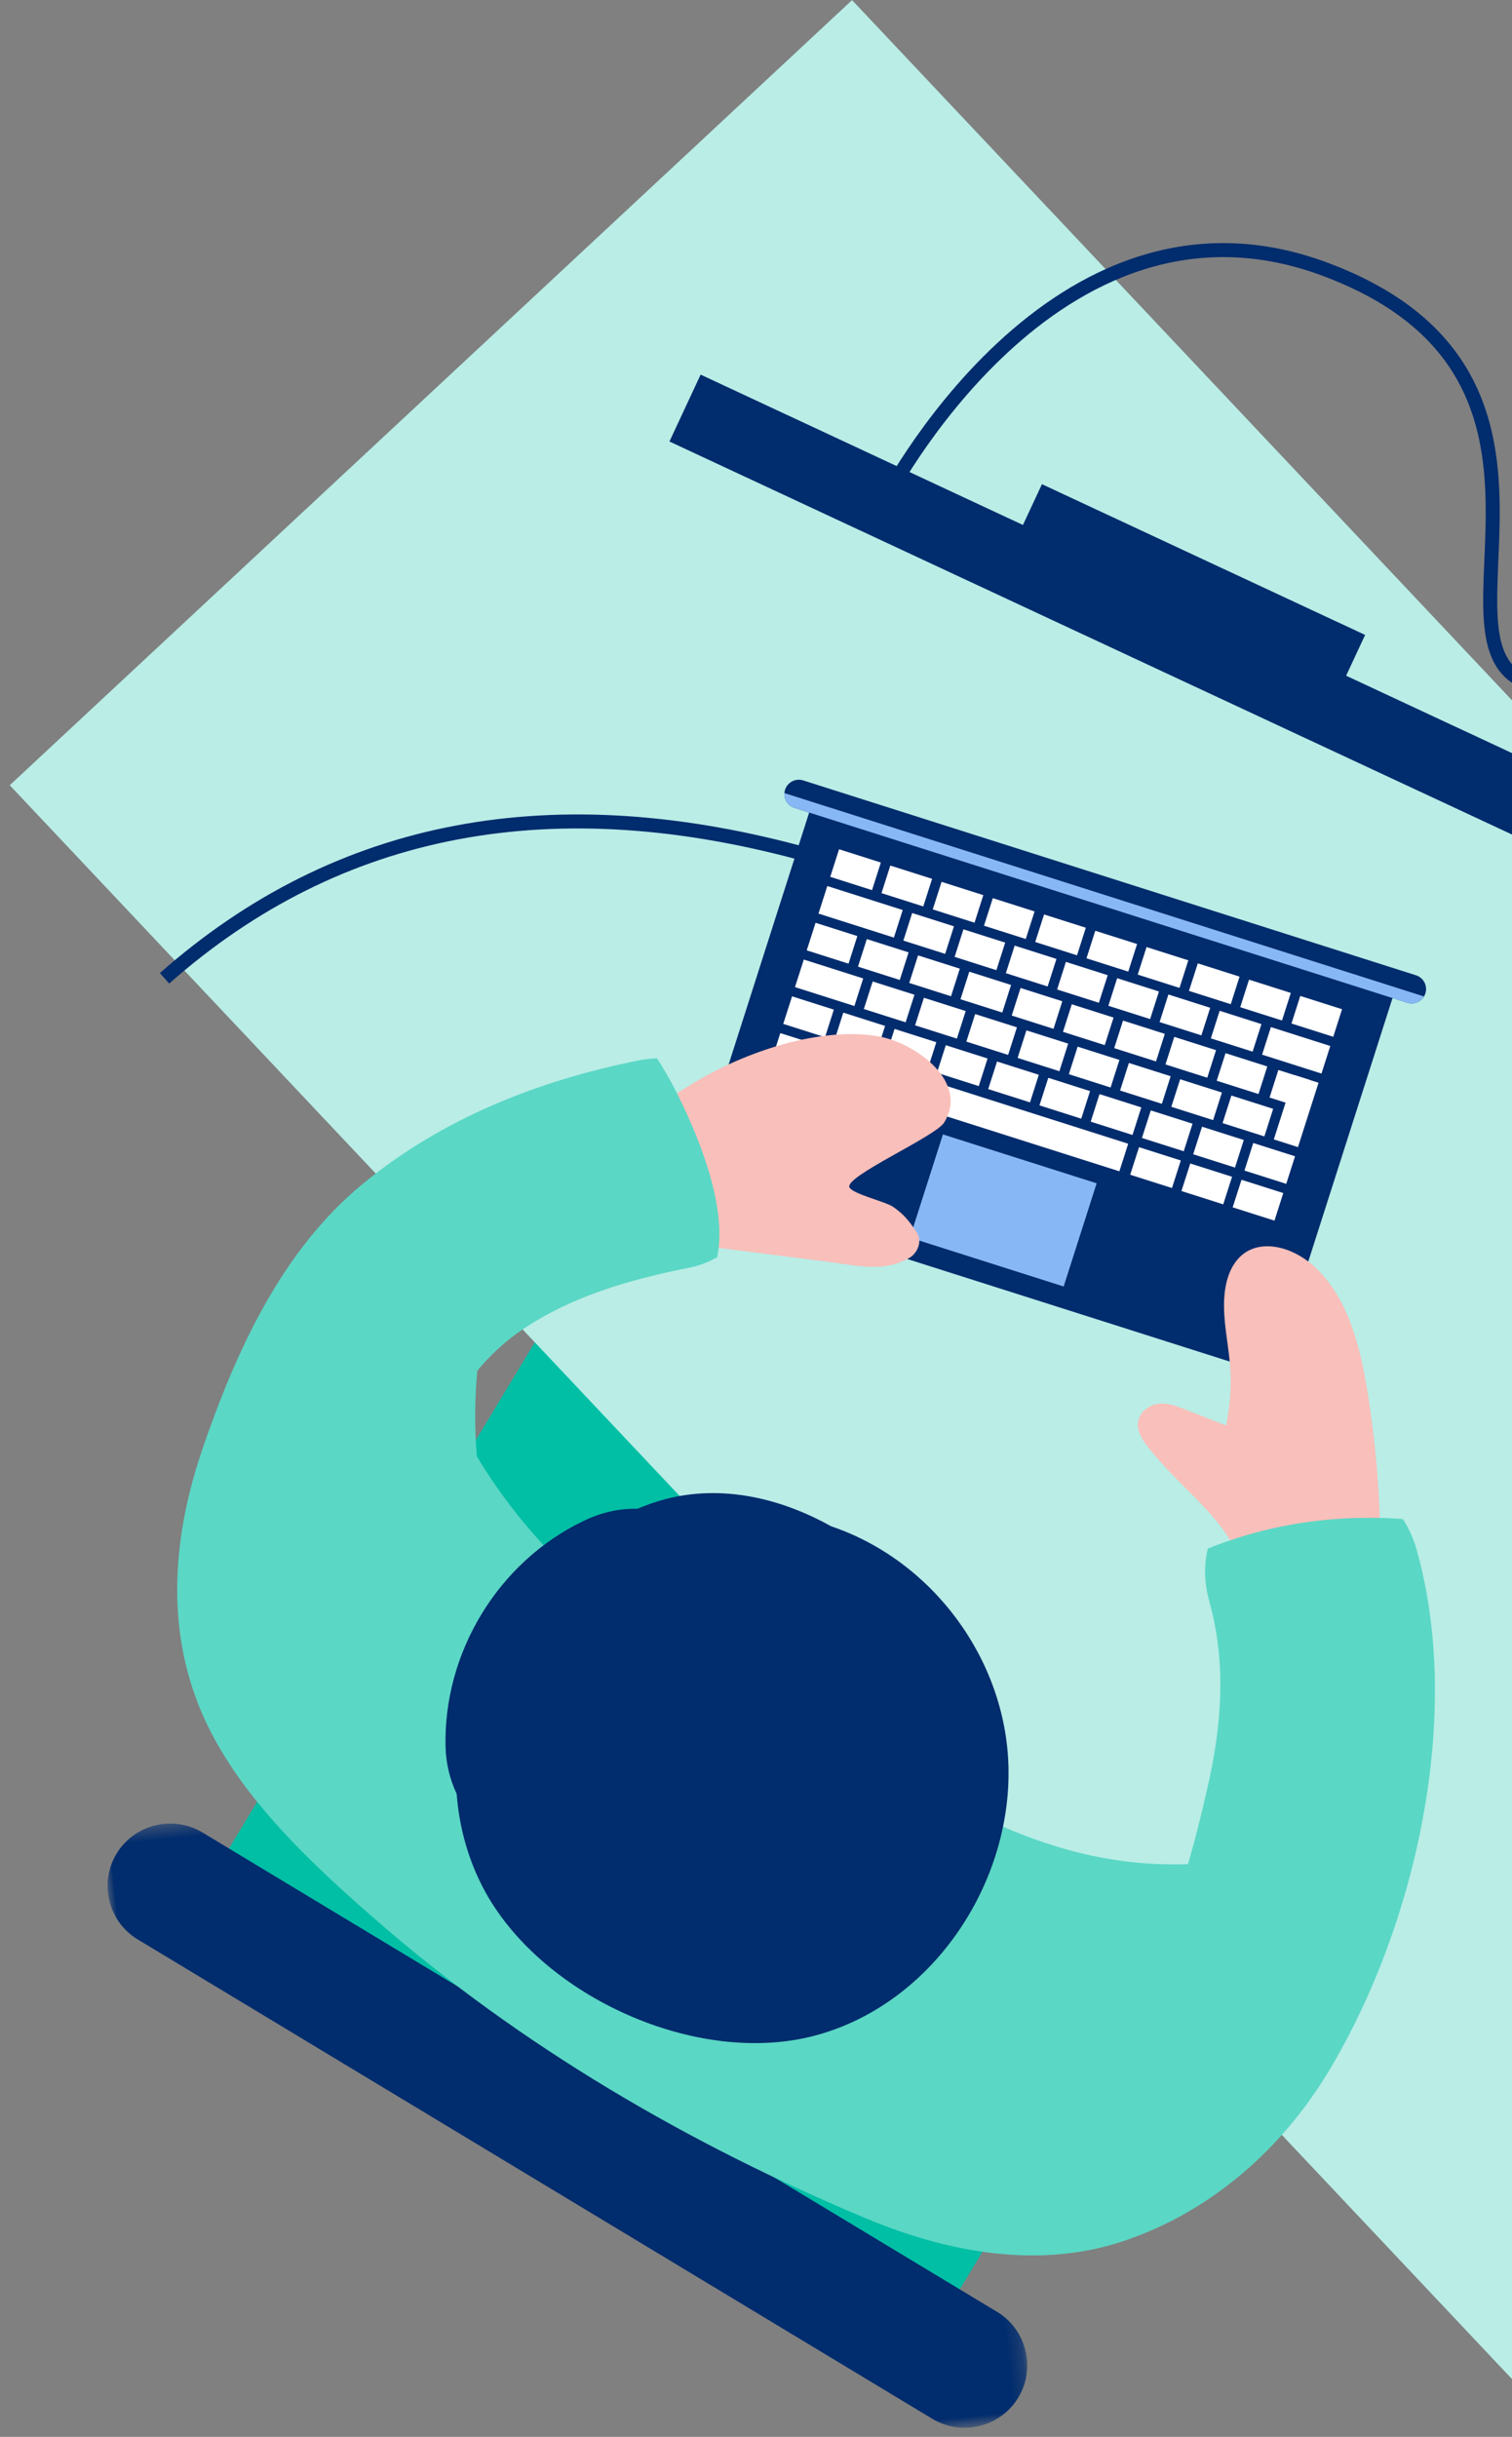 <svg width="108px" height="174px" viewBox="0 0 108 174" version="1.1" xmlns="http://www.w3.org/2000/svg" xmlns:xlink="http://www.w3.org/1999/xlink">
    <rect x="0" y="0" width="108" height="174" fill="#808080" stroke="none"/>
    <defs>
        <polygon id="path-1" points="0 0.731 61.799 0.731 61.799 49.615 0 49.615"></polygon>
    </defs>
    <g id="Career" stroke="none" stroke-width="1" fill="none" fill-rule="evenodd">
        <g id="Department" transform="translate(-1812, -425)">
            <g id="TOP" transform="translate(-7, -108)">
                <g id="ilu" transform="translate(288, 0)">
                    <g id="biurka-" transform="translate(1237.165, 567.631) rotate(47) translate(-1237.165, -567.631) translate(805.665, 198.631)">
                        <g id="biurko4" transform="translate(734.654, 126.781) scale(-1, 1) rotate(-127) translate(-734.654, -126.781) translate(648.154, 32.281)">
                            <polygon id="Fill-2" fill="#00BFA5" points="85.075 61.146 36.492 97.965 7.734 60.02 56.317 23.202"></polygon>
                            <polygon id="Fill-3" fill="#B9EDE6" points="1.289 138.732 66.985 188.196 172.728 49.466 107.034 0"></polygon>
                            <g id="Group-168" transform="translate(0, 14.172)">
                                <g id="komp" transform="translate(46.772, 73.651)">
                                    <path d="M51.61,26.501 L11.555,44.03 L0.308,18.45 C-0.011,17.726 0.322,16.873 1.048,16.555 L38.464,0.181 C39.19,-0.137 40.045,0.197 40.362,0.92 L51.61,26.501 Z" id="Fill-4" fill="#012C6D"></path>
                                    <path d="M52.998,26.912 L10.918,45.327 C10.399,45.555 9.788,45.317 9.559,44.799 C9.332,44.28 9.57,43.67 10.089,43.443 L52.17,25.028 C52.689,24.799 53.301,25.038 53.528,25.558 C53.755,26.074 53.518,26.685 52.998,26.912" id="Fill-6" fill="#012C6D"></path>
                                    <polygon id="Fill-8" fill="#FFFFFF" points="16.839 33.204 19.707 31.949 20.539 33.84 17.67 35.096"></polygon>
                                    <polygon id="Fill-10" fill="#FFFFFF" points="11.011 35.755 16.189 33.488 17.02 35.38 11.842 37.647"></polygon>
                                    <polygon id="Fill-12" fill="#FFFFFF" points="37.951 23.964 40.819 22.71 41.652 24.601 38.782 25.858"></polygon>
                                    <polygon id="Fill-14" fill="#FFFFFF" points="34.432 25.504 37.3 24.249 38.133 26.141 35.264 27.398"></polygon>
                                    <polygon id="Fill-16" fill="#FFFFFF" points="41.47 22.426 45.547 20.64 46.38 22.532 42.301 24.318"></polygon>
                                    <polygon id="Fill-18" fill="#FFFFFF" points="27.395 28.584 30.263 27.329 31.096 29.221 28.226 30.478"></polygon>
                                    <polygon id="Fill-20" fill="#FFFFFF" points="23.876 30.124 26.744 28.869 27.577 30.76 24.707 32.016"></polygon>
                                    <polygon id="Fill-22" fill="#FFFFFF" points="20.358 31.664 23.226 30.409 24.058 32.3 21.189 33.556"></polygon>
                                    <polygon id="Fill-24" fill="#FFFFFF" points="30.914 27.044 33.782 25.789 34.615 27.681 31.745 28.938"></polygon>
                                    <polygon id="Fill-26" fill="#FFFFFF" points="38.333 20.036 35.465 21.291 34.633 19.4 37.502 18.144"></polygon>
                                    <polygon id="Fill-28" fill="#FFFFFF" points="41.852 18.496 38.984 19.751 38.151 17.86 41.02 16.604"></polygon>
                                    <polygon id="Fill-30" fill="#FFFFFF" points="45.27 20.009 43.612 20.735 41.67 16.32 43.329 15.593"></polygon>
                                    <polygon id="Fill-32" fill="#FFFFFF" points="17.221 29.276 14.353 30.531 13.52 28.64 16.39 27.384"></polygon>
                                    <polygon id="Fill-34" fill="#FFFFFF" points="20.74 27.736 17.871 28.991 17.039 27.1 19.909 25.844"></polygon>
                                    <polygon id="Fill-36" fill="#FFFFFF" points="13.702 30.816 9.625 32.601 8.792 30.709 12.871 28.924"></polygon>
                                    <polygon id="Fill-38" fill="#FFFFFF" points="27.777 24.656 24.909 25.911 24.077 24.02 26.946 22.764"></polygon>
                                    <polygon id="Fill-40" fill="#FFFFFF" points="31.296 23.116 28.427 24.371 27.596 22.48 30.463 21.224"></polygon>
                                    <polygon id="Fill-42" fill="#FFFFFF" points="34.814 21.576 31.946 22.831 31.114 20.94 33.983 19.684"></polygon>
                                    <polygon id="Fill-44" fill="#FFFFFF" points="24.258 26.196 21.39 27.451 20.558 25.56 23.427 24.304"></polygon>
                                    <polygon id="Fill-46" fill="#FFFFFF" points="38.233 23.089 35.364 24.344 34.533 22.453 37.402 21.197"></polygon>
                                    <polygon id="Fill-48" fill="#FFFFFF" points="44.699 20.259 42.511 21.217 41.68 19.325 43.867 18.367"></polygon>
                                    <polygon id="Fill-50" fill="#FFFFFF" points="41.752 21.549 38.884 22.804 38.051 20.913 40.92 19.657"></polygon>
                                    <polygon id="Fill-52" fill="#FFFFFF" points="17.121 32.329 14.253 33.584 13.42 31.692 16.29 30.435"></polygon>
                                    <polygon id="Fill-54" fill="#FFFFFF" points="20.639 30.789 17.771 32.044 16.939 30.152 19.808 28.895"></polygon>
                                    <polygon id="Fill-56" fill="#FFFFFF" points="13.602 33.869 10.734 35.124 9.901 33.232 12.771 31.975"></polygon>
                                    <polygon id="Fill-58" fill="#FFFFFF" points="27.677 27.709 24.809 28.964 23.977 27.073 26.846 25.817"></polygon>
                                    <polygon id="Fill-60" fill="#FFFFFF" points="31.195 26.169 28.327 27.424 27.495 25.533 30.364 24.277"></polygon>
                                    <polygon id="Fill-62" fill="#FFFFFF" points="34.714 24.629 31.846 25.884 31.014 23.993 33.883 22.737"></polygon>
                                    <polygon id="Fill-64" fill="#FFFFFF" points="24.158 29.249 21.29 30.504 20.458 28.612 23.327 27.357"></polygon>
                                    <polygon id="Fill-66" fill="#FFFFFF" points="40.452 28.135 37.584 29.39 36.751 27.499 39.621 26.243"></polygon>
                                    <polygon id="Fill-68" fill="#FFFFFF" points="43.971 26.595 41.102 27.85 40.27 25.959 43.139 24.703"></polygon>
                                    <polygon id="Fill-70" fill="#FFFFFF" points="47.489 25.055 44.621 26.31 43.789 24.419 46.658 23.163"></polygon>
                                    <polygon id="Fill-72" fill="#FFFFFF" points="19.34 37.375 16.472 38.63 15.639 36.738 18.508 35.481"></polygon>
                                    <polygon id="Fill-74" fill="#FFFFFF" points="22.858 35.835 19.991 37.09 19.158 35.199 22.027 33.943"></polygon>
                                    <polygon id="Fill-76" fill="#FFFFFF" points="15.821 38.915 12.953 40.17 12.12 38.278 14.989 37.021"></polygon>
                                    <polygon id="Fill-78" fill="#FFFFFF" points="29.896 32.755 27.028 34.01 26.195 32.119 29.064 30.863"></polygon>
                                    <polygon id="Fill-80" fill="#FFFFFF" points="33.415 31.215 30.545 32.47 29.714 30.579 32.583 29.323"></polygon>
                                    <polygon id="Fill-82" fill="#FFFFFF" points="36.933 29.675 34.065 30.93 33.232 29.039 36.102 27.783"></polygon>
                                    <polygon id="Fill-84" fill="#FFFFFF" points="26.377 34.295 23.509 35.55 22.676 33.659 25.545 32.403"></polygon>
                                    <polygon id="Fill-86" fill="#FFFFFF" points="36.014 18.043 33.146 19.298 32.313 17.407 35.183 16.151"></polygon>
                                    <polygon id="Fill-88" fill="#FFFFFF" points="39.533 16.503 36.665 17.758 35.832 15.867 38.702 14.611"></polygon>
                                    <polygon id="Fill-90" fill="#FFFFFF" points="43.052 14.963 40.183 16.218 39.351 14.327 42.221 13.071"></polygon>
                                    <polygon id="Fill-92" fill="#FFFFFF" points="38.424 13.979 35.556 15.234 34.723 13.343 37.592 12.087"></polygon>
                                    <polygon id="Fill-94" fill="#FFFFFF" points="41.942 12.44 39.074 13.695 38.241 11.803 41.111 10.547"></polygon>
                                    <polygon id="Fill-96" fill="#FFFFFF" points="34.905 15.519 32.037 16.774 31.204 14.883 34.073 13.627"></polygon>
                                    <polygon id="Fill-98" fill="#FFFFFF" points="13.792 24.759 10.924 26.014 10.092 24.123 12.961 22.867"></polygon>
                                    <polygon id="Fill-100" fill="#FFFFFF" points="17.311 23.219 14.443 24.474 13.611 22.583 16.48 21.327"></polygon>
                                    <polygon id="Fill-102" fill="#FFFFFF" points="10.274 26.299 7.406 27.554 6.574 25.663 9.443 24.407"></polygon>
                                    <polygon id="Fill-104" fill="#FFFFFF" points="14.902 27.282 12.034 28.538 11.201 26.646 14.07 25.389"></polygon>
                                    <polygon id="Fill-106" fill="#FFFFFF" points="18.421 25.742 15.553 26.998 14.72 25.106 17.589 23.849"></polygon>
                                    <polygon id="Fill-108" fill="#FFFFFF" points="11.383 28.821 8.516 30.076 7.683 28.186 10.552 26.929"></polygon>
                                    <polygon id="Fill-110" fill="#FFFFFF" points="25.458 22.663 22.59 23.918 21.757 22.026 24.627 20.77"></polygon>
                                    <polygon id="Fill-112" fill="#FFFFFF" points="28.977 21.122 26.109 22.378 25.276 20.487 28.145 19.23"></polygon>
                                    <polygon id="Fill-114" fill="#FFFFFF" points="32.496 19.583 29.626 20.838 28.795 18.947 31.664 17.691"></polygon>
                                    <polygon id="Fill-116" fill="#FFFFFF" points="21.94 24.203 19.072 25.458 18.239 23.566 21.108 22.309"></polygon>
                                    <polygon id="Fill-118" fill="#FFFFFF" points="31.293 17.1 17.962 22.935 17.129 21.042 30.461 15.208"></polygon>
                                    <polygon id="Fill-120" fill="#87B8F5" points="28.757 14.526 18.201 19.145 15.087 12.064 25.643 7.444"></polygon>
                                    <path d="M9.49,44.567 L53.405,25.349 C53.123,24.98 52.613,24.833 52.169,25.028 L10.09,43.443 C9.646,43.638 9.408,44.11 9.49,44.567" id="Fill-122" fill="#87B8F5"></path>
                                </g>
                                <path d="M61.677,84.284 C59.737,83.415 57.952,84.114 55.962,84.583 C53.076,85.264 50.191,85.944 47.304,86.623 C46.518,86.81 46.179,87.507 46.219,88.143 C46.187,88.266 46.165,88.394 46.168,88.536 C46.21,90.811 45.254,91.496 44.516,93.323 C44.237,94.011 43.953,94.536 44.118,95.316 C44.449,96.886 46.316,97.678 47.613,98.293 C51.412,100.098 57.099,101.442 61.237,100.205 C63.675,99.477 67.261,96.343 65.145,93.627 C64.416,92.694 57.621,90.534 57.939,89.73 C58.136,89.23 60.395,88.457 60.902,88.019 C61.621,87.401 61.964,86.838 62.394,86.014 C62.731,85.368 62.285,84.556 61.677,84.284" id="Fill-124" fill="#F9BFBA"></path>
                                <g id="Group-131" transform="translate(0, 0.037)">
                                    <mask id="mask-2" fill="white">
                                        <use xlink:href="#path-1"></use>
                                    </mask>
                                    <g id="Clip-130"></g>
                                    <path d="M60.034,8.741 L7.166,48.714 C5.206,50.196 2.388,49.808 0.903,47.854 C-0.583,45.899 -0.194,43.088 1.766,41.606 L54.634,1.631 C56.593,0.151 59.412,0.537 60.896,2.494 C62.382,4.448 61.993,7.259 60.034,8.741" id="Fill-129" fill="#012C6D" mask="url(#mask-2)"></path>
                                </g>
                                <path d="M76.644,70.536 C76.624,71.272 77.187,71.834 77.875,72.006 C78.809,72.242 79.718,71.662 80.509,71.255 C81.311,70.84 82.112,70.427 82.914,70.014 C83.361,71.405 83.617,72.845 83.648,74.313 C83.681,75.884 83.478,77.455 83.727,79.017 C83.903,80.125 84.344,81.324 85.306,81.99 C86.311,82.685 87.583,82.516 88.625,81.994 C90.618,80.993 91.797,78.846 92.401,76.789 C93.121,74.336 93.224,71.701 93.298,69.161 C93.387,66.082 93.258,63.001 92.929,59.939 C92.895,59.62 92.705,59.437 92.389,59.4 C89.586,59.078 86.773,59.129 83.981,59.518 C83.712,59.239 83.17,59.239 83.077,59.717 C82.403,63.136 79.598,65.515 77.725,68.295 C77.296,68.932 76.665,69.737 76.644,70.536" id="Fill-132" fill="#F9BFBA"></path>
                                <path d="M76.932,39.147 C77.654,40.877 78.273,42.637 78.855,44.324 C80.352,48.658 81.184,53.06 80.416,57.617 C80.173,59.057 80.307,60.324 80.705,61.411 C84.661,62.524 88.652,62.85 93.066,62.313 C93.643,62.243 94.209,62.145 94.778,62.048 C95.128,61.359 95.391,60.577 95.54,59.695 C97.57,47.642 92.696,33.157 85.467,23.499 C81.537,18.249 75.991,14.293 69.547,12.863 C63.263,11.468 56.915,13.389 51.417,16.396 C39.415,22.968 28.201,31.187 18.868,41.211 C14.619,45.774 9.917,51.163 8.022,57.212 C6.022,63.595 7.291,70.12 10.065,76.072 C13.167,82.725 17.136,89.488 23.404,93.625 C29.53,97.67 36.649,99.651 43.914,100.321 C44.358,100.36 44.798,100.359 45.234,100.33 C45.565,99.669 45.877,98.998 46.153,98.306 C47.453,95.047 49.194,89.415 48.022,85.764 C47.389,85.487 46.712,85.298 45.997,85.23 C41.74,84.839 37.486,84.115 33.668,82.09 C32.328,81.38 31.166,80.5 30.135,79.495 C29.731,77.488 29.51,75.452 29.462,73.416 C33.391,64.95 40.276,58.599 47.999,53.21 C53.118,49.64 58.502,46.344 63.933,43.266 C68.116,40.895 72.231,39.481 76.932,39.147" id="Fill-134" fill="#5BD7C5"></path>
                                <path d="M49.121,29.752 C40.568,28.43 30.172,34.514 26.831,42.377 C25.863,44.654 25.439,47.132 25.509,49.603 C25.137,50.671 24.978,51.827 25.069,52.991 C25.599,59.718 30.183,65.764 36.565,68.033 C37.969,68.534 39.284,68.654 40.475,68.492 C41.156,68.7 41.85,68.865 42.55,68.971 C46.689,69.598 50.757,68.166 54.105,65.804 C61.048,62.623 65.529,55.043 64.909,47.389 C64.227,38.962 57.656,31.071 49.121,29.752" id="Fill-136" fill="#012C6D"></path>
                            </g>
                            <polygon id="Rectangle-10" fill="#012C6D" transform="translate(80.682, 143.286) rotate(149) translate(-80.682, -143.286) " points="47.309 140.652 114.055 140.652 114.055 145.921 47.309 145.921"></polygon>
                            <rect id="Rectangle-2" fill="#012C6D" transform="translate(86.195, 143.209) rotate(149) translate(-86.195, -143.209) " x="73.461" y="140.135" width="25.469" height="6.148"></rect>
                            <path d="M56.987,132.157 C38.252,135.67 23.175,131.426 11.758,119.423" id="Path-53" stroke="#012C6D" transform="translate(34.373, 126.387) rotate(-11) translate(-34.373, -126.387) "></path>
                            <path d="M113.567,132.227 C113.567,132.227 119.276,158.575 99.515,165.161 C79.755,171.748 77.559,150.231 70.534,151.11" id="Path-54" stroke="#012C6D" transform="translate(92.433, 149.322) scale(-1, 1) rotate(45) translate(-92.433, -149.322) "></path>
                        </g>
                    </g>
                </g>
            </g>
        </g>
    </g>
</svg>